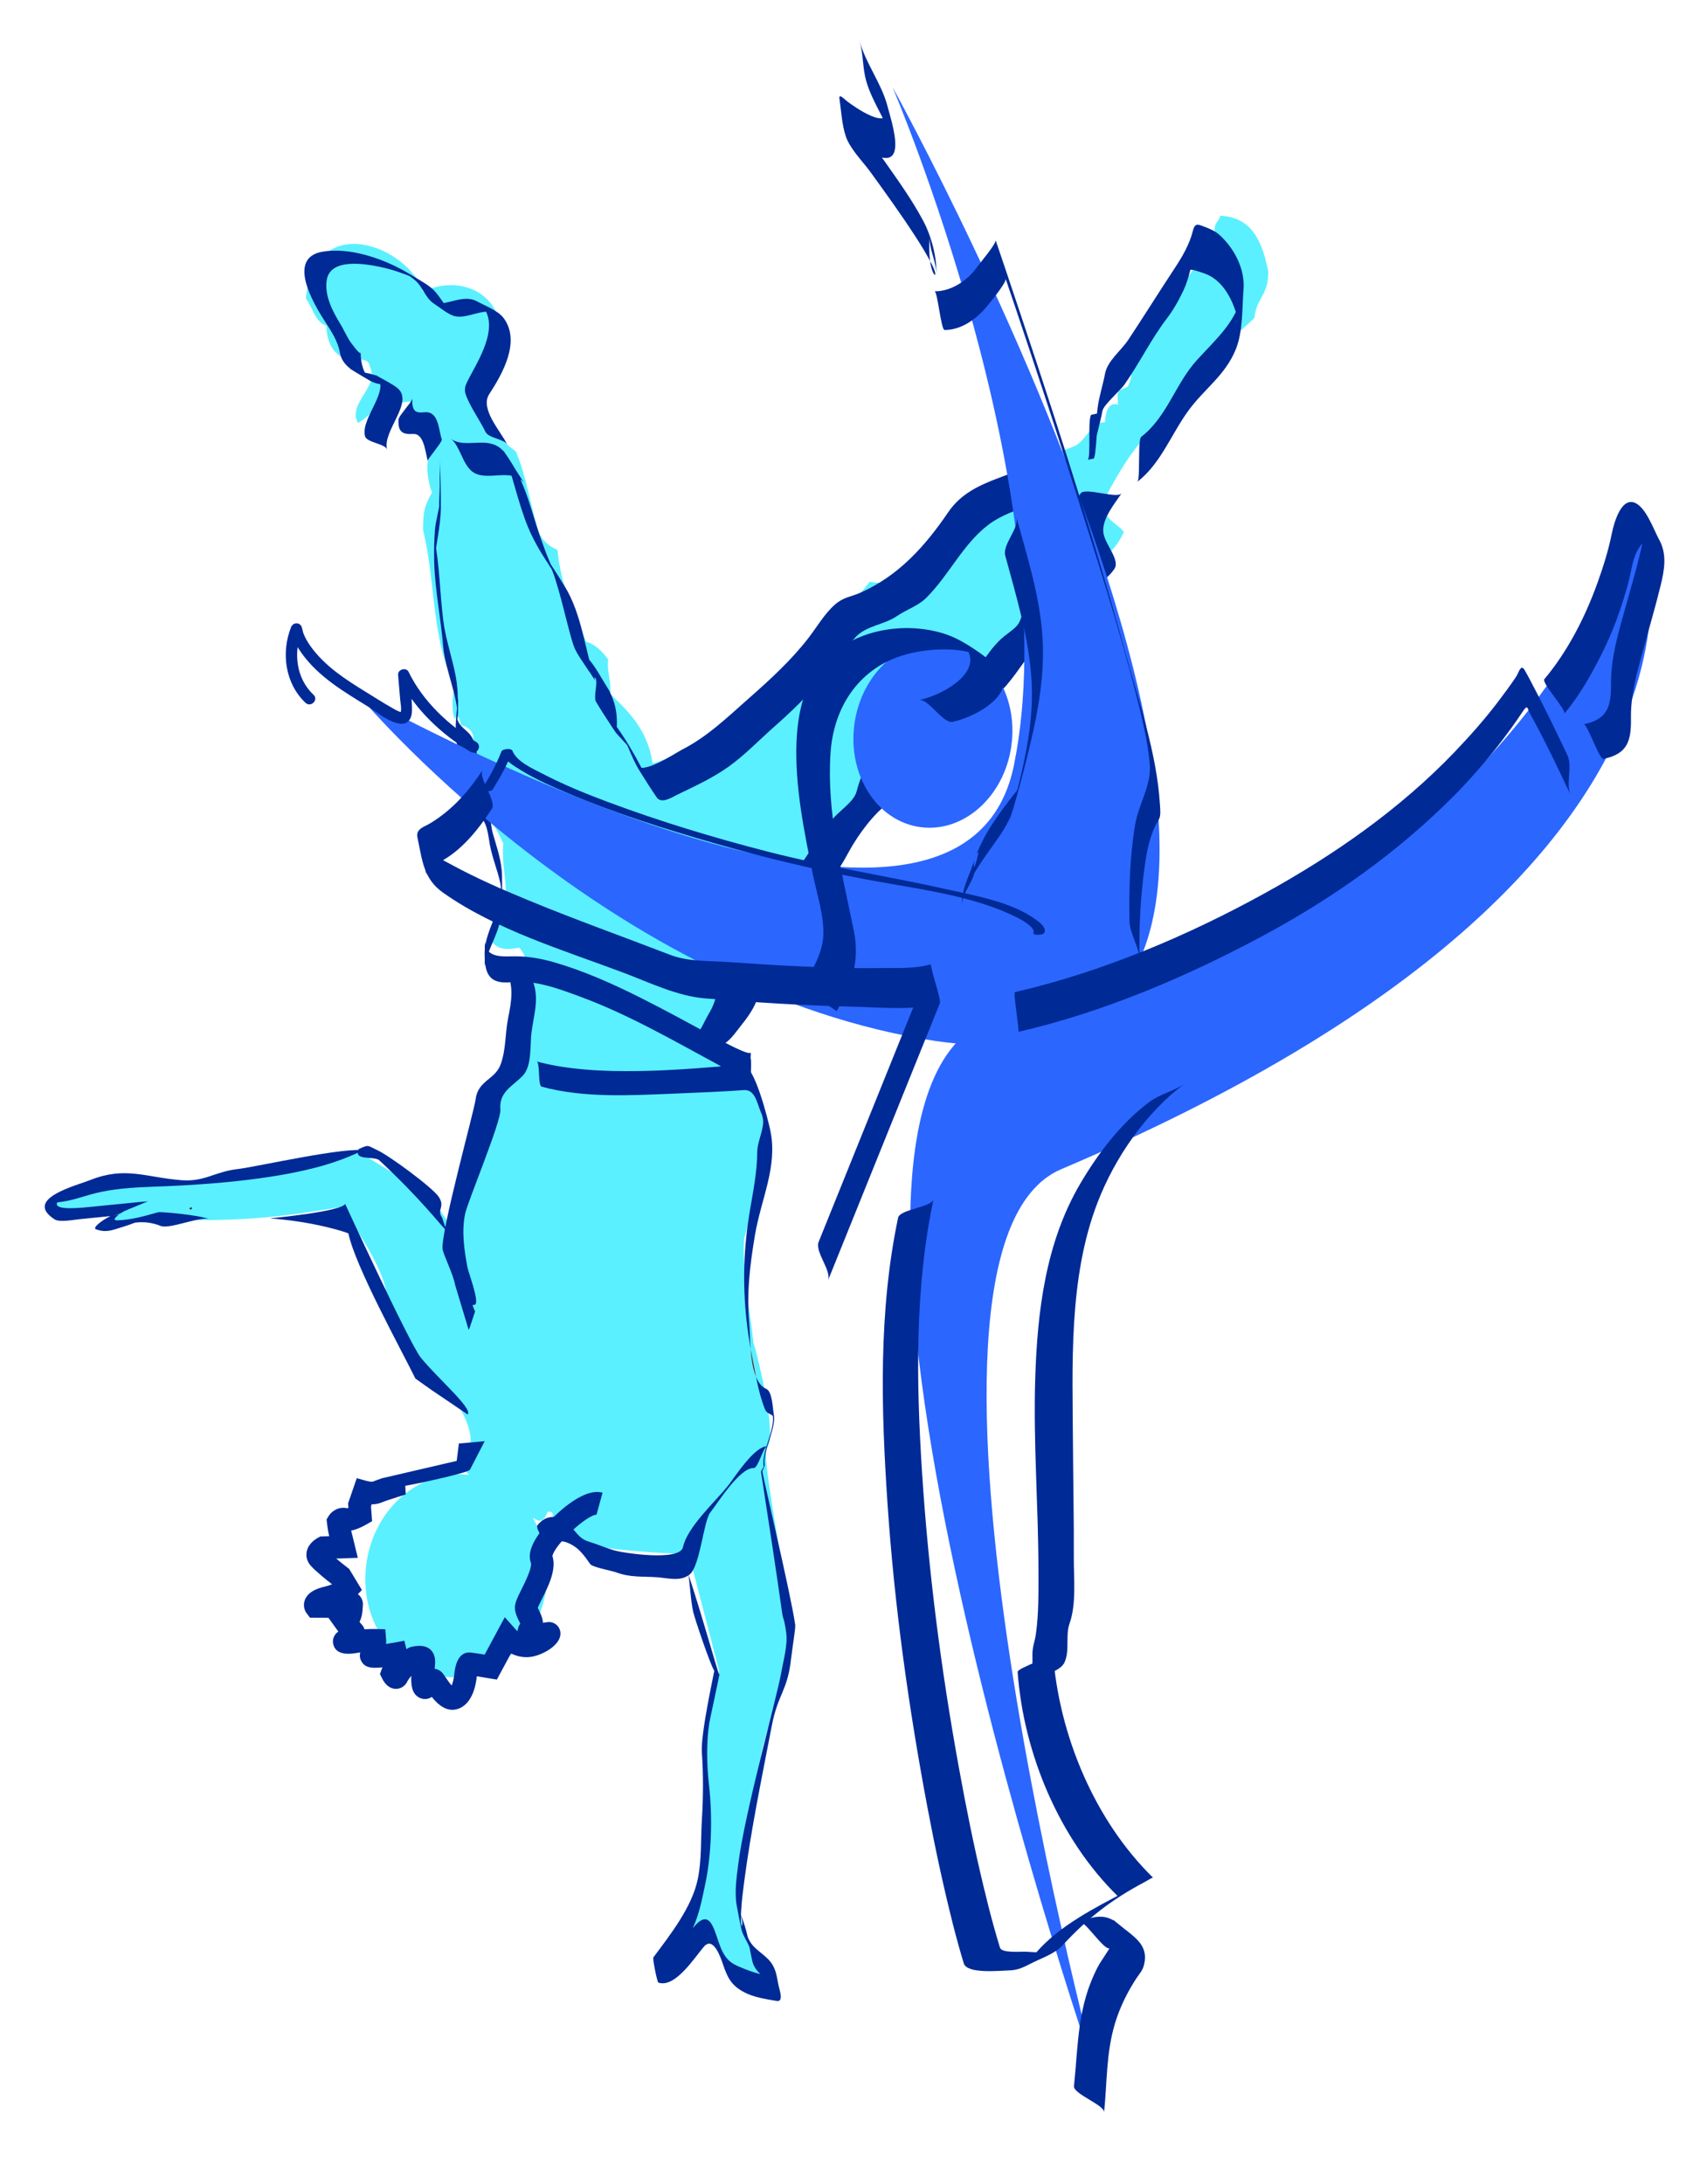 <?xml version="1.0" encoding="utf-8"?>
<!-- Generator: Adobe Illustrator 16.0.3, SVG Export Plug-In . SVG Version: 6.00 Build 0)  -->
<!DOCTYPE svg PUBLIC "-//W3C//DTD SVG 1.1//EN" "http://www.w3.org/Graphics/SVG/1.1/DTD/svg11.dtd">
<svg version="1.1" xmlns="http://www.w3.org/2000/svg" xmlns:xlink="http://www.w3.org/1999/xlink" x="0px" y="0px"
	 width="201.942px" height="258.252px" viewBox="0 0 201.942 258.252" enable-background="new 0 0 201.942 258.252"
	 xml:space="preserve">
<g id="Layer_1">
	<g>
		<g>
			<path fill-rule="evenodd" clip-rule="evenodd" fill="#5AF0FF" d="M55.322,167.248c0.634-1.664-1.842-4.007-1.22-5.697
				c-0.132-4.755-0.818-6.188-0.952-7.614c-0.659-1.821-0.225-4.023-1.12-6.49c1.366-2.957,2.329-2.316,1.478-5.007
				c1.467-3.203,2.859-9.554,5.106-11.257c-0.242-0.703-0.311-1.589,0.012-2.873c0.748-1.453,2.24-1.479,2.949-3.012
				c0.103-5.488,2.271-10.211-0.117-13.237c-1.673,0.27-2.645,0.306-3.586-1.109c0.16-2.583,1.321-3.245,1.976-4.88
				c0.063-2.291-0.511-3.932-0.302-6.367c-0.516-0.909-0.816-2.031-1.706-2.554c-0.251-1.811,0.319-4.461-1.372-4.802
				c0.52-2.44-0.734-3.066-0.47-5.245c-0.156-0.793-0.717-1.176-1.465-1.366c-0.049-0.666-0.504-1.532-0.729-0.684
				c-0.434-0.954-0.324-3.496,0.176-3.997c-2.913-4.499-2.421-12.477-3.935-18.406c0.03-2.187,0.131-2.747,1.077-4.437
				c-0.405-0.738-0.924-3.775-0.233-4.058c-0.177-0.613-0.848-0.72-0.564-1.808c-0.549-1.666-1.399-3.023-1.777-4.865
				c-1.485,0.034-2.767,0.847-2.689-1.548c-0.933,1.82-2.05,3.288-3.523,4.076c-1.239-2.445,2.618-4.215,1.412-6.689
				c-0.115-1.314-2.255-0.56-3.18-1.048c-1.255-0.628-1.903-1.873-1.944-3.738c-1.373-0.506-1.616-2.166-2.437-3.235
				c1.099-10.629,12.14-6.12,13.876-0.813c3.82-1.864,8.791-0.387,9.286,4.83c-0.842,2.479-1.83,4.679-3.043,6.446
				c0.508,3.615,2.316,5.904,4.709,7.597c1.243,2.865,1.745,6.487,2.737,9.604c0.44,0.983,1.195,1.647,2.197,2.052
				c0.407,4.355,2.005,7.494,3.389,10.85c1.186,0.381,1.938,1.203,2.605,2.111c-0.167,1.603,0.399,2.455,0.233,4.059
				c2.258,2.144,4.463,4.348,5.029,8.221c3.09-0.809,5.576-2.784,8.501-3.911c2.824-2.285,5.257-5.323,8.51-6.783
				c2.913-3.563,5.769-7.238,8.69-10.778c3.303,0.802,4.295-2.834,7.436-2.343c1.323-4.206,4.413-5.02,5.905-8.895
				c2.417-0.418,4.361-1.743,5.972-3.713c1.809,0.098,3.284-0.433,4.737-1.02c1.491-0.509,2.008-2.889,3.763-2.889
				c0.104-1.488,0.511-2.397,1.559-2.067c-0.188-1.83-0.026-1.625,1.15-2.128c0.721-1.705,0.228-1.269,0.5-3.375
				c3.504-3.155,5.528-9.143,8.939-12.468c-0.1-1.639,0.793-1.371,0.828-2.752c0.019-0.924,0.527-0.91,0.662-1.626
				c3.867,0.185,4.977,3.184,5.685,6.594c0.007,2.908-1.408,3.079-1.651,5.503c-2.582,2.504-5.538,4.297-6.806,9.336
				c-1.138-0.258-1.26,1.438-1.965,2.007c-4.086,1.307-6.593,5.648-9.014,10.157c-0.287,2.363,1.479,2.622,2.353,3.799
				c-1.229,2.697-3.215,3.943-5.97,3.71c0.229,1.507-1.637,2.498-0.502,3.375c-1.035,0.906-2.266,1.43-3.274,2.386
				c-0.806,1.825-2.147,2.62-2.791,4.76c-1.488,0.509-2.522,1.897-3.438,3.514c-1.542-0.553-1.694,1.565-2.783,1.886
				c-1.109,0.033-1.593,1.269-2.048,2.568c-0.741-0.356-0.844-1.364-1.872-1.428c-1.558,2.065-3.483,3.431-4.025,7.45
				c-1.91,0.667-2.75,3.397-4.748,3.891c-0.211,2.488-1.597,2.721-1.976,4.881c-0.99,0.506-1.634,1.681-2.781,1.887
				c-0.261,1.904-1.312,2.298-2.132,3.131c-1.105,0.284-1.105,2.694-2.458,2.508c0.394,2.045-1.143,3.187-1.976,4.881
				c-0.572,1.541,0.36,1.543-0.011,2.873c-0.536,2.341-2.251,2.422-3.438,3.512c-0.484,1.068-0.781,3.629-1.558,2.069
				c-0.139,0.936-0.278,1.874-0.419,2.811c-0.382,1.819,1.405,1.427,1.214,3.054c-1.025,0.186,0.707,0.67,0.867,1.209
				c0.484,2.211,2.401-0.458,2.964,1.412c1.317,4.379-0.485,12.98-1.779,17.229c-0.208,4.667,0.691,8.199,1.099,12.234
				c0.403,1.18,2.81,10.913,1.67,12.308c-0.675,0.826,0.728,7.547,2.814,21.167c0.32,2.101,0.182,2.875-0.368,5.122
				c-0.899,3.679-3.046,6.528-4.095,15.638c0.274-2.384-1.053,3.375-1.134,7.001c-0.188,2.356-0.732,6.214-0.156,7.834
				c0.509,1.425,1.673,3.319,2.856,4.091c0.67,0.438,1.169,2.563,0.811,4.36c-0.95-0.139-3.025-2.793-3.976-2.932
				c-1.091-1.749-1.118-0.465-3.55-4.632c-0.772-1.323-2.16,3.547-4.246,2.432c0.137-1.836,3.211-5.905,3.262-8.766
				c0.132-7.545,0.771-21.052,1.371-23.509c0,0,0.787-0.887,0.675-1.329c-0.126-0.499-3.571-13.749-3.571-13.749
				c-1.481,0.04-15.571-0.601-15.333-2.593c-1.997-0.708,0.199-2.533-1.363-2.402c-1.387,3.724-3.431-3.925-5.626,0.308"/>
			<path fill-rule="evenodd" clip-rule="evenodd" fill="#5AF0FF" d="M54.029,172.737c4.184-1.743-0.891-8.144-0.891-8.144
				c-1.099-2.24-6.026-4.241-7.456-11.92c-0.717-3.856-5.368-9.951-5.368-9.951c-4.434,0.722-11.63,2.053-22.035,1.349
				c-1.125-0.075-3.644,0.784-4.856,0.704c-0.727-0.047,0.968-1.602,0.207-1.648c-2.258-0.14-4.455,1.05-7.013,0.927
				c0,0-2.32-4.283,7.576-3.995c0.674,0.021,10.826,0.339,28.875-4.15c0.05,0.075-0.346,0.411-0.168,0.574l8.23,5.075
				c1.397,3.031,10.378,12.388,7.566,20.424l7.296,7.006l-3.618,13.245"/>
		</g>
		<path fill="#5AF0FF" d="M64.62,187.865c-0.949,6.571-6.476,11.211-12.346,10.364c-5.875-0.848-9.865-6.864-8.916-13.437
			c0.95-6.572,6.478-11.211,12.349-10.364C61.579,175.277,65.57,181.293,64.62,187.865"/>
	</g>
	<path fill-rule="evenodd" clip-rule="evenodd" fill="#231F20" d="M22.591,142.736c0.187,0.014-0.004,0.146,0.109,0.16
		c-0.003,0.16-0.32,0.148-0.27-0.051C22.522,142.848,22.568,142.805,22.591,142.736"/>
	<g>
		<g>
			<path fill="#002A96" d="M52.025,57.369c0.013,0.38-0.184,3.709,0.016,1.905c-0.131,1.174-0.507,2.305-0.594,3.488
				c-0.092,1.27-0.118,2.551-0.077,3.825c0.105,3.206,0.778,6.574,1.055,9.796c0.255,2.957,1.733,5.752,1.75,8.734
				c0.006-0.864,0.014-1.728,0.022-2.592c-0.176,1.647-0.415,3.457-0.204,5.115c0.159,1.264,0.872,1.772,1.771,2.583
				c0.686,0.616,0.823,2.65,0.744,3.121c-0.054,0.338-0.22,2.936-0.011,3.037c1.145,0.552,1.247,2.385,1.451,3.485
				c0.283,1.523,0.853,2.89,1.206,4.387c0.687,2.924-1.809,5.5-1.821,8.432c-0.009,2.372,0.447,3.759,3.251,3.446
				c2.691-0.299,5.639,0.823,8.107,1.738c5.659,2.095,10.93,5.144,16.223,8.002c0.991,0.537,2.572,1.75,3.766,1.72
				c0.222-0.005,0.223-2.941,0.056-3.324c0.367,0.842-0.383,2.179-0.01,3.037c0.03,0.054,0.05,0.111,0.055,0.173
				c0.006-1.012,0.009-2.025,0.014-3.037c-0.081,0.477-3.61-1.467-3.868-1.605c-3.016-1.62-6.008-3.28-9.068-4.816
				c-3.317-1.662-6.727-3.2-10.298-4.231c-1.488-0.429-3.022-0.708-4.572-0.71c-1.537-0.003-3.57,0.294-3.631-1.857
				c-0.004,0.994-0.012,1.988-0.015,2.983c0.399-2.192,1.795-3.931,1.966-6.249c0.103-1.434,0.102-2.878,0.084-4.315
				c-0.024-1.865-0.615-3.388-1.103-5.146c-0.401-1.432-0.227-4.399-1.782-5.15l-0.011,3.037c0.266-1.606,0.201-3.371,0.12-4.992
				c-0.067-1.334-0.144-2.716-0.667-3.961c-0.512-1.211-1.752-1.297-1.946-2.826c-0.001,0.944-0.003,1.886-0.003,2.83
				c0.07-2.568,0.392-4.983-0.103-7.545c-0.423-2.199-1.185-4.31-1.459-6.541c-0.402-3.253-0.437-6.511-1.052-9.743
				c-0.003,0.995-0.006,1.989-0.008,2.984c0.159-2.184,0.75-4.271,0.773-6.467c0.019-1.895-0.04-3.786-0.106-5.68
				C52.07,55.156,51.993,56.454,52.025,57.369"/>
			<path fill="#002A96" d="M60.043,52.627c-0.808-1.652-3.306-4.28-2.164-6.026c1.607-2.461,3.746-6.267,1.686-9.011
				c-0.648-0.865-2.214-1.449-3.144-1.959c-1.643-0.902-3.552,0.564-5.165,0.212c0.868,0.519,1.738,1.038,2.607,1.557
				c-1.059-0.772-1.649-2.22-2.615-3.152c-0.4-0.386-0.877-0.687-1.351-0.975c-1.021-0.625-2.043-1.27-3.125-1.792
				c-2.526-1.222-5.778-2.189-8.594-1.724c-4.385,0.725-0.973,6.336,0.286,8.285c0.735,1.136,1.507,2.299,1.748,3.659
				c0.188,1.07,0.914,1.738,1.778,2.26c0.593,0.358,1.186,0.716,1.787,1.061c1.013,0.581,2.134,0.412,3.2,0.833
				c-0.87-0.519-1.738-1.039-2.606-1.557c2.122,1.662-1.808,5.114-1.178,7.31c0.208,0.725,2.409,0.863,2.607,1.557
				c-0.628-2.196,3.301-5.649,1.177-7.31c-0.588-0.46-1.312-0.805-1.955-1.183c-1.18-0.694-2.468-0.545-3.672-1.108
				c0.87,0.52,1.739,1.039,2.609,1.558c-1.014-1.016-1.254-2.057-1.303-3.466c0.016,0.504-1.255-1.297-1.301-1.371
				c-0.388-0.621-0.704-1.338-1.093-1.976c-0.916-1.503-1.917-3.412-1.602-5.232c0.457-2.62,4.633-1.87,6.346-1.509
				c1.307,0.277,2.587,0.71,3.821,1.223c0.337,0.139,0.667,0.298,0.992,0.465c-3.726-1.907-1.576-0.949-0.556,0.034
				c0.783,0.756,1.117,1.989,2.037,2.585c0.717,0.464,1.729,1.343,2.563,1.525c1.514,0.331,3.52-1.158,5.04-0.275
				c-0.74-0.447-1.481-0.892-2.219-1.339c2.566,2.297,0.291,6.16-0.972,8.51c-0.844,1.575-0.978,1.753-0.176,3.367
				c0.582,1.165,1.328,2.238,1.901,3.407C57.813,51.843,59.676,51.877,60.043,52.627"/>
			<path fill="#002A96" d="M124.363,53.287c-3.542,3.375-9.188,2.886-12.18,7.271c-2.756,4.04-5.856,7.501-10.368,9.513
				c-1.162,0.518-2.003,0.51-3.034,1.411c-1.236,1.079-2.126,2.639-3.121,3.929c-2.062,2.672-4.577,4.969-7.102,7.191
				c-2.522,2.221-4.883,4.523-7.904,6.056c-0.708,0.36-4.61,2.981-5.359,1.856c0.758,1.193,1.517,2.388,2.277,3.582
				c-2.024-4.083-3.936-7.857-7.116-11.215c0.818,1.279,1.636,2.558,2.455,3.838c0.229-2.254-0.082-3.89-1.271-5.77
				c-1.011-1.604-1.86-3.466-3.666-4.271c0.819,1.28,1.638,2.558,2.455,3.838c-1.243-3.675-1.571-7.855-3.635-11.206
				c-0.816-1.325-1.651-2.64-2.535-3.92c-1.391-2.018,2.227,4.259,0.857,1.235c-0.422-0.931-0.765-1.899-1.107-2.861
				c-1.152-3.223-1.689-6.222-3.544-9.106c-0.795-1.235-1.218-2.035-2.772-2.274c-1.292-0.199-3.284,0.383-4.354-0.524
				c1.099,0.931,1.34,2.893,2.454,3.837c1.665,1.414,4.684-0.52,6.206,1.403l-2.453-3.839c1.1,2.946,1.705,6.063,2.892,9.003
				c0.904,2.235,2.316,4.284,3.683,6.256c1.063,1.534-1.811-3.463-0.857-1.217c0.356,0.838,0.599,1.727,0.853,2.599
				c0.594,2.054,1.031,4.149,1.661,6.194c0.341,1.104,1.112,2.061,1.731,3.024c0.81,1.258,1.83,1.645,2.723,2.789
				c-0.805-1.255-1.61-2.51-2.414-3.766c0.444,0.799,0.598,1.46,0.719,2.338c0.078,0.569-0.293,2.044-0.042,2.471
				c0.644,1.092,1.349,2.153,2.043,3.213c0.308,0.473,0.529,0.72,0.945,1.16c0.389,0.411,0.763,0.833,1.125,1.268
				c-0.629-1.049-0.716-1.1-0.263-0.154c0.42,0.982,0.794,1.878,1.365,2.78c0.647,1.027,1.288,2.064,1.98,3.063
				c0.564,0.812,1.775,0.006,2.395-0.295c2.089-1.013,4.215-1.98,6.111-3.334c1.94-1.387,3.688-3.22,5.479-4.797
				c1.822-1.603,3.552-3.289,5.174-5.094c1.56-1.739,2.781-3.746,4.385-5.442c1.293-1.365,3.344-1.422,4.881-2.475
				c1.108-0.759,2.498-1.201,3.459-2.15c2.686-2.656,4.365-6.42,7.421-8.693c3.01-2.236,7.108-2.291,9.822-4.877
				C127.052,56.901,124.179,53.462,124.363,53.287"/>
			<path fill="#002A96" d="M134.54,56.98c2.807-2.17,4.016-5.658,6.084-8.472c1.893-2.573,4.351-4.149,5.585-7.236
				c0.848-2.119,0.727-4.834,0.905-7.064c0.193-2.417-1.143-4.942-2.93-6.499c-0.479-0.416-1.068-0.654-1.646-0.88
				c-0.924-0.36-1.187-0.458-1.436,0.532c-0.396,1.573-1.273,3.053-2.157,4.392c-1.837,2.784-3.606,5.619-5.449,8.403
				c-0.898,1.356-2.482,2.486-2.775,4.062c-0.253,1.361-0.702,2.658-0.873,4.037c-0.244,1.972-0.461,3.982-0.469,5.971
				c0.16-1.778,0.32-3.557,0.481-5.335c-0.238,0.047-0.477,0.094-0.716,0.141c-0.53,0.105-0.027,5.246-0.481,5.335
				c0.239-0.047,0.478-0.093,0.716-0.141c0.286-0.056,0.479-4.772,0.481-5.335c0-0.244,0-0.487,0.002-0.731
				c-0.155,1.747-0.311,3.494-0.466,5.241c0.202-1.629,0.72-3.198,1.023-4.809c0.133-0.718,2.105-2.406,2.594-3.101
				c1.798-2.557,3.156-5.381,5.057-7.872c0.795-1.041,1.41-2.163,1.965-3.346c0.354-0.752,0.576-1.542,0.778-2.344
				c0.048-0.19,1.698,0.413,1.823,0.462c2.5,0.976,3.575,3.983,4.047,6.37c0.033-0.442,0.063-0.884,0.097-1.324
				c-0.024,0.29-0.05,0.581-0.075,0.872c0.13-1.338,0.258-2.676,0.388-4.013c-0.705,3.648-3.103,5.663-5.482,8.266
				c-2.567,2.81-3.528,6.717-6.59,9.083c-0.313,0.243-0.233,2.3-0.265,2.666C134.725,54.64,134.806,56.776,134.54,56.98"/>
			<path fill="#002A96" d="M81.48,123.49c1.213,0.458,2.124,0.209,3.417,0.179c1.148-0.026,2.2-1.712,2.843-2.5
				c1.228-1.504,2.184-3.118,2.244-5.082c0.051-1.744,1.606-3.83,2.499-5.251c1.032-1.643,2.642-2.883,3.73-4.513
				c0.676-1.011,1.499-1.854,2.326-2.739c1.048-1.123,1.65-2.55,2.45-3.844c1.161-1.884,3.091-4.384,5.064-5.382
				c0.114-0.058,0.521-2.093,0.6-2.328c0.26-0.775,0.698-1.483,1.106-2.184c0.49-0.837,1.05-1.822,2.036-2.099
				c-0.809,0.012-1.619,0.026-2.428,0.038c0.11-0.001,0.22-0.001,0.329-0.002c-0.811-0.002-1.618-0.006-2.429-0.01
				c0.615,0.131,1.14,0.4,1.694,0.689c0.387,0.2,4.767,0.18,4.859-0.029c1.512-3.427,4.989-4.727,7.304-7.467
				c1.436-1.701,2.565-3.635,4.049-5.296c0.759-0.849,2.667-1.414,2.578-2.707c-0.098-1.453,1.102-2.494,2.279-3.045
				c1.55-0.723,2.742-1.16,3.783-2.612c0.781-1.086-1.141-2.953-1.287-4.359c-0.167-1.614,1.349-3.399,2.168-4.626
				c-0.486,0.729-4.342-0.75-4.86,0.029c-0.87,1.305-1.837,2.616-2.146,4.182c-0.284,1.445,0.935,2.965,1.661,4.074
				c0.677,1.032-3.1,2.911-3.709,3.15c-1.437,0.568-2.379,1.331-2.736,2.899c-0.326,1.425-0.874,1.59-2.127,2.603
				c-1.624,1.313-2.735,3.416-3.981,5.065c-2.335,3.09-6.228,4.491-7.835,8.139c1.621-0.01,3.241-0.019,4.859-0.029
				c-1.536-0.798-2.738-0.708-4.454-0.696c-2.372,0.017-3.122-0.003-4.465,2.138c-0.733,1.168-1.219,2.377-1.561,3.707
				c-0.306,1.193-1.944,2.22-2.842,3.261c-1.839,2.132-3.023,4.651-4.821,6.772c-2.876,3.391-6.024,6.626-7.941,10.688
				c-0.862,1.827-0.725,3.649-1.815,5.442c-0.763,1.257-1.327,3.1-2.755,3.698c1.62-0.01,2.441,0.222,4.062,0.213
				c-0.021-0.008-0.042-0.016-0.062-0.024c-1.426-0.538-1.694,0.464-3.094-0.064"/>
			<path fill="#002A96" d="M89.311,146.055c0.739-4.373,2.73-8.134,1.81-12.429c-0.258-1.196-1.887-7.859-3.315-7.74
				c-7.227,0.599-17.244,1.554-24.317-0.375c0.413,0.112,0.132,2.856,0.586,2.98c5.082,1.386,10.744,1.017,15.953,0.81
				c2.061-0.082,5.895-0.244,7.952-0.403c1.378-0.107,1.572,1.583,2.089,2.751c0.659,1.483-0.487,3.013-0.492,4.652
				c-0.008,2.261-0.476,4.554-0.851,6.773c-0.758,4.49-0.894,8.64-0.398,13.167c0.121,1.097,0.288,2.188,0.477,3.275
				c-0.093-1.198-0.1-2.333-0.165-3.015C88.307,152.953,88.722,149.553,89.311,146.055"/>
			<path fill="#002A96" d="M94.076,192.137c-0.444-3.269-3.763-17.263-3.883-18.125c-0.018-0.136,0.289-0.629,0.27-0.765
				c-0.234-1.757,1.41-4.329,1.071-6.07c-0.124-0.64-0.159-2.654-0.897-2.959c-0.547-0.226-0.929-0.754-1.203-1.437
				c0.031,0.146,0.06,0.295,0.09,0.443c0.242,1.163,0.535,2.319,0.979,3.424c0.205,0.507,0.633,0.486,0.926,0.783
				c0.231,1.718-1.363,4.246-1.095,5.96c0.017,0.119-0.326,0.523-0.307,0.644c0.572,3.656,1.991,12.945,2.491,16.613
				c0.13,0.961,0.218,0.468,0.487,2.38c0.209,1.494-0.329,3.274-0.579,4.733c-0.498,2.886-4.314,16.484-5.081,22.604
				c-0.202,1.612-0.475,3.36-0.186,4.977c0.164,0.913,0.344,1.824,0.539,2.731c0.172,0.798,0.698,1.444,0.976,2.213
				c0.014,0.075,0.024,0.134,0.031,0.162c0.094,0.477,0.182,0.958,0.292,1.434c0.15,0.638,0.514,1.116,0.948,1.543
				c-1.185-0.296-2.586-0.885-3.037-1.126c-1.734-0.929-1.816-2.966-2.601-4.562c-0.713-1.453-1.615-0.636-2.355,0.268
				c0.773-1.66,1.107-3.443,1.498-5.309c0.715-3.415,0.861-7.8,0.429-11.609c-0.489-4.31-0.002-7.048-0.004-7.053
				c-0.037-0.23,1.275-5.912,1.23-6.14c0.37,1.915-2.289-7.808-3.709-11.827c0.187,0.528,0.288,3.159,0.619,4.565
				c0.187,0.791,2.035,6.288,2.488,6.926c0.009,0.113-1.627,7.412-1.472,9.65c0.186,2.656,0.168,5.361,0,8.027
				c-0.144,2.332-0.007,4.673-0.484,6.966c-0.69,3.33-3.266,6.579-5.25,9.247c-0.119,0.158,0.455,2.935,0.586,2.98
				c1.999,0.688,4.306-3.001,5.4-4.256c1.125-1.29,2.003,1.384,2.244,2.088c0.528,1.554,0.959,2.479,2.484,3.295
				c1.167,0.623,2.583,0.821,3.87,1.043c0.881,0.149,0.323-1.311,0.204-1.918c-0.091-0.46-0.163-0.918-0.283-1.358
				c-0.009-0.043-0.018-0.085-0.027-0.128c0,0.005-0.004,0.01-0.005,0.017c-0.093-0.313-0.214-0.618-0.389-0.904
				c-0.803-1.315-2.379-1.744-2.923-3.281c-0.201-0.872-0.452-1.724-0.804-2.57c0.008-0.183,0.019-0.367,0.027-0.55
				c0.065-1.138,0.21-2.273,0.359-3.402c0.809-6.193,2.092-12.332,3.269-18.463c0.738-3.821,1.873-4.077,2.288-7.996
				C93.709,194.989,94.131,192.551,94.076,192.137 M87.644,227.055c-0.003-0.167,0.002-0.334,0.008-0.501
				C88.025,227.779,87.658,228.21,87.644,227.055 M87.241,225.552c0.069,0.136,0.128,0.264,0.183,0.389
				C87.363,225.812,87.308,225.682,87.241,225.552"/>
			<path fill="#002A96" d="M64.596,183.205c0.999-1.25,2.08-1.194,3.36-0.352c0.781,0.515,1.349,1.36,1.88,2.104
				c0.253,0.352,2.557,0.776,3.059,0.964c1.725,0.639,3.131,0.449,4.887,0.583c1.256,0.095,2.741,0.536,3.808-0.337
				c1.248-1.023,1.631-6.311,2.448-7.34c0.882-1.108,3.468-5.304,5.134-5.243c0.528,0.02,1.134-2.586,1.621-2.568
				c-1.564-0.057-3.911,3.735-4.749,4.764c-1.485,1.831-4.752,4.816-5.246,7.162c-0.361,1.71-7.062,0.7-8.179,0.369
				c-1.014-0.299-1.99-0.726-3.004-1.039c-1.084-0.335-1.396-1.067-2.19-1.883c-1.21-1.244-2.725-1.438-3.836-0.049
				C63.242,180.774,64.917,182.803,64.596,183.205"/>
			<path fill="#002A96" d="M54.284,170.687l-0.255,2.052l-8.81,2.049c-0.41,0.137-0.854,0.293-1.138,0.411
				c-0.129,0.017-0.447-0.021-0.664-0.078l-1.212-0.334l-1.028,2.984l0.041,0.529c-0.053,0.02-0.097,0.031-0.137,0.04
				c-0.988-0.228-1.829,0.307-2.208,0.931l-0.239,0.395l0.053,0.457c0.017,0.143,0.107,0.885,0.214,1.319l0.05,0.201l-1.052,0.035
				l-0.269,0.144c-0.27,0.142-1.158,0.679-1.348,1.657c-0.11,0.571,0.048,1.146,0.447,1.618c0.544,0.642,1.958,1.769,2.547,2.227
				l0.007,0.014c-0.245,0.094-0.545,0.191-0.906,0.28c-0.825,0.201-1.963,0.586-2.321,1.594c-0.224,0.626-0.035,1.207,0.217,1.542
				l0.4,0.531l2.184,0.009l0.674,0.942c0.154,0.217,0.328,0.456,0.5,0.685c-0.48,0.314-0.735,0.867-0.618,1.445
				c0.302,1.494,2.167,1.188,2.781,1.087c0.142-0.023,0.283-0.043,0.42-0.061c-0.087,0.342-0.048,0.705,0.13,1.028
				c0.377,0.677,0.974,0.897,2.498,0.733c-0.048,0.122-0.083,0.216-0.098,0.257l-0.193,0.535l0.25,0.513
				c0.404,0.817,0.999,1.258,1.681,1.239c0.583-0.017,1.095-0.378,1.325-0.917c0.068-0.135,0.247-0.376,0.452-0.63
				c-0.025,0.485-0.011,0.989,0.1,1.445c0.233,0.956,0.912,1.203,1.192,1.266c0.455,0.1,0.831-0.015,1.137-0.206
				c0.723,0.914,1.834,1.908,3.206,1.365c0.022-0.008,0.044-0.018,0.065-0.025c1.688-0.726,1.992-3.153,2.045-3.787
				c0.432,0.07,0.949,0.155,1.431,0.236l0.946,0.155l1.666-3.09c0.755,0.369,1.7,0.585,2.719,0.336
				c1.516-0.372,3.439-1.623,3.101-3.003c-0.184-0.747-0.92-1.187-1.656-1.007c-0.086,0.018-0.217,0.036-0.37,0.052
				c-0.049-0.603-0.307-1.128-0.471-1.459c-0.046-0.095-0.109-0.224-0.15-0.318c0.095-0.236,0.306-0.659,0.469-0.986
				c0.789-1.577,1.766-3.531,1.267-5.135c0.235-1.324,4.088-4.922,5.283-4.9c0,0-0.021,0-0.062-0.01l0.707-2.581
				c-2.41-0.659-5.778,2.838-6.43,3.546c-1.797,1.956-2.488,3.548-2.053,4.735c0.198,0.545-0.746,2.436-1.104,3.149
				c-0.468,0.936-0.777,1.554-0.78,2.143c-0.002,0.614,0.251,1.131,0.455,1.543c0.054,0.109,0.129,0.26,0.172,0.366
				c-0.205,0.303-0.294,0.605-0.307,0.888c-0.155-0.119-0.248-0.217-0.248-0.217l-1.27-1.428l-2.385,4.425
				c-0.694-0.111-1.458-0.232-1.68-0.252c-1.573-0.121-1.824,1.844-1.907,2.486l-0.005,0.074c-0.037,0.472-0.174,1.023-0.303,1.341
				c-0.188-0.201-0.434-0.531-0.737-0.981c-0.187-0.283-0.312-0.471-0.481-0.626c-0.223-0.206-0.504-0.333-0.802-0.368
				c0.059-0.547,0.098-0.988,0-1.384c-0.159-0.657-0.73-1.693-2.778-1.202c-0.182,0.046-0.369,0.137-0.561,0.262l-0.242-0.992
				l-1.241,0.23c-0.301,0.056-0.615,0.106-0.912,0.149c0.008-0.229-0.002-0.418-0.009-0.53l-0.092-1.204l-1.207-0.032
				c-0.034-0.001-0.541-0.014-1.259,0.037c-0.071-0.249-0.209-0.473-0.4-0.649c-0.038-0.039-0.106-0.121-0.191-0.229
				c0.316-0.575,0.36-1.285,0.387-1.719l0.016-0.238c0.041-0.5-0.166-0.987-0.559-1.297c-0.009-0.01-0.021-0.019-0.032-0.026
				l0.476-0.489l-1.509-2.498l-0.199-0.152c-0.384-0.297-0.884-0.694-1.328-1.067l2.552-0.09l-0.788-3.226
				c0.62-0.112,1.25-0.405,1.741-0.688l0.736-0.419l-0.133-1.75l0.085-0.244c0.371,0.001,0.771-0.05,1.129-0.204
				c0.35-0.154,1.356-0.479,1.906-0.651L48,176.709l-0.055-1.026c0.005-0.002,0.009-0.002,0.014-0.003
				c0.892-0.125,7.478-1.522,7.643-1.902l1.737-3.366"/>
			<path fill="#002A96" d="M55.322,167.248c0.668-0.672-3.655-4.368-5.547-6.727c-1.341-1.669-8.94-18.161-8.94-18.161
				c-0.507,0.917-8.91,1.704-8.91,1.704c5.418,0.405,9.079,1.663,9.293,1.779c0.804,3.884,6.153,13.564,7.925,17.161l1.924,1.366"/>
			<path fill="#002A96" d="M28.15,138.229c-2.759,0.31-3.919,1.54-6.702,1.32c-4.23-0.334-6.605-1.663-10.75-0.024
				c-1.72,0.681-7.996,2.245-4.222,4.667c0.574,0.368,2.339,0.026,2.995-0.038c1.198-0.119,2.396-0.238,3.596-0.358
				c-1.071,0.515-2.156,1.4-1.723,1.555c1.283,0.461,1.945,0.081,3.19-0.282c0.479-0.141,0.953-0.313,1.422-0.494
				c1.056-0.142,2.062-0.012,3.066,0.388c1.03,0.413,4.755-1.197,5.743-0.804c-1.288-0.514-5.844-0.901-6.044-0.82
				c-0.065,0.013-0.163,0.038-0.312,0.082c-1.442,0.421-2.995,0.826-4.501,0.873c-0.429,0.014-0.431-0.163-0.154-0.413
				c0.102-0.091,0.205-0.175,0.305-0.253c-0.217,0.047-0.453,0.095-0.715,0.142c0.323-0.059,0.64-0.177,0.953-0.316
				c0.134-0.092,0.264-0.171,0.389-0.239l0.446-0.186c0.049-0.027,0.099-0.054,0.148-0.081c0.062-0.022,0.121-0.039,0.177-0.055
				l2.095-0.867c-0.275,0.049-0.547,0.123-0.821,0.209c0.271-0.102,0.545-0.183,0.821-0.209c-2.065,0.205-4.131,0.41-6.195,0.615
				c-1.485,0.147-5.105,0.601-4.587-0.463c3.45-0.39,3.785-1.603,11.016-1.842c21.622-0.713,24.406-4.584,25.54-4.271
				C41.225,135.482,30.272,137.991,28.15,138.229"/>
			<path fill="#002A96" d="M52.294,143.959c-0.661-0.961,0.389-1.186-0.362-2.4c-0.659-1.068-5.874-4.904-7.254-5.54
				c-1.238-0.573-0.994-0.715-2.221-0.16c-0.097,0.044-0.16,0.682-0.086,0.645c0.258,0.577,2.034,0.267,2.497,0.694
				c4.911,4.554,7.228,7.657,7.958,8.334"/>
			<path fill="#002A96" d="M55.442,157.24c0.074,0.022,0.75-2.203,0.767-2.164c-0.024-0.063-0.22-0.455-0.308-0.759
				c0.166-0.011,0.285-0.034,0.328-0.075c0.463-0.46-0.816-3.758-0.946-4.468c-0.379-2.055-0.685-4.225-0.256-6.257
				c0.315-1.488,4.283-10.923,4.166-12.307c-0.178-2.116,1.41-2.724,2.65-4.014c1.122-1.17,0.837-3.688,1.04-5.167
				c0.324-2.354,1-4.168-0.018-6.456c-0.268-0.6-2.678-0.226-2.933-0.795c0.864,1.935,0.592,3.566,0.184,5.584
				c-0.371,1.832-0.241,3.753-0.896,5.518c-0.669,1.802-2.681,1.873-2.954,4.111c-0.167,1.36-4.122,15.603-3.907,17.705
				c0.065,0.619,1.254,2.938,1.492,4.274"/>
		</g>
		<path fill="#002A96" d="M47.139,49.648c-0.051,1.391,0.434,1.747,1.733,1.665c1.35-0.086,1.449,2.34,1.749,3.204
			c-0.053-0.151,0.747-1.133,0.834-1.269c0.097-0.152,0.872-1.101,0.809-1.286c-0.332-0.953-0.342-2.884-1.532-3.187
			c-0.476-0.121-0.944,0.108-1.427-0.079c-0.584-0.227-0.541-1.112-0.524-1.603c-0.01,0.314-0.668,1.012-0.834,1.271
			C47.769,48.639,47.149,49.304,47.139,49.648"/>
	</g>
	<path fill="#6D0212" d="M89.434,162.78c-0.224-1.086-0.437-2.172-0.629-3.264C88.895,160.664,89.066,161.862,89.434,162.78"/>
	<g>
		<path fill="#2B66FF" d="M42.192,81.939c0,0,71.312,40.094,77.755,8.561c6.445-31.532-14.36-80.196-14.36-80.196
			s68.636,123.854,3.576,112.543C70.618,116.146,42.192,81.939,42.192,81.939"/>
		<path fill="#2B66FF" d="M101.081,85.611c-0.827,6.027,2.658,11.483,7.786,12.188c5.129,0.704,9.957-3.61,10.784-9.638
			c0.828-6.027-2.658-11.484-7.785-12.188C106.736,75.27,101.908,79.584,101.081,85.611"/>
		<path fill="#2B66FF" d="M130.181,246.944c0,0-39.747-114.146-13.601-126.201c26.15-12.054,54.872-11.24,77.601-58.81
			c0,0,15.651,40.562-68.632,76.314C103.258,147.703,130.181,246.944,130.181,246.944"/>
	</g>
	<g>
		<path fill="#002A96" d="M131.263,230.369c0.892-0.382,2.872-1.203,3.752-0.472c-1.103-0.966-2.203-1.929-3.307-2.896
			c1.107,1.873-1.052,4.07-1.841,5.584c-2.42,4.632-2.296,9.094-2.811,14.091c-0.095,0.93,3.648,2.226,3.56,3.099
			c0.372-3.627,0.229-7.056,1.315-10.606c0.561-1.828,1.463-3.668,2.521-5.267c0.335-0.507,0.696-0.869,0.86-1.468
			c0.7-2.562-1.307-3.482-3.073-4.991c-1.412-1.205-2.887-0.878-4.535-0.172C128.304,227.015,130.605,230.649,131.263,230.369"/>
		<path fill="#002A96" d="M102.477,9.586c0.773,2.681,2.584,4.947,3.289,7.641c-0.254-1.524-0.507-3.048-0.759-4.572
			c0.427,3.1-4.008-0.071-4.84-0.715c-0.326-0.251-0.962-0.975-0.849-0.204c0.21,1.43,0.283,3.063,0.759,4.431
			c0.512,1.471,2.004,2.943,2.9,4.176c1.789,2.467,3.571,4.939,5.235,7.492c0.726,1.109,1.421,2.241,2.028,3.42
			c1.177,2.289-0.642,1.545-0.26-3.343c-0.118,1.53,0.886,3.142,0.767,4.655c0.155-1.998-0.557-4.63-1.522-6.442
			c-1.345-2.525-3.044-4.878-4.687-7.212c-1.232-1.747-2.507-3.463-3.754-5.198c-0.5-0.696-1.22-1.473-1.508-2.298
			c0.256,1.551,0.512,3.103,0.766,4.655c0.005-0.051,1.931,1.305,2.135,1.451c0.818,0.577,3.105,2.047,3.626,0.414
			c0.424-1.324-0.465-4.067-0.806-5.366c-0.703-2.693-2.514-4.959-3.289-7.641C102.141,6.425,102.041,8.082,102.477,9.586"/>
		<path fill="#002A96" d="M111.746,39.019c1.826-0.004,3.409-1.063,4.616-2.341c0.27-0.284,2.765-3.256,2.606-3.721
			c0.417,1.221,0.829,2.444,1.241,3.668c2.308,6.858,4.561,13.736,6.759,20.632c2.613,8.209,5.385,16.786,7.455,24.928
			c0.681,2.675,1.348,5.416,1.597,8.172c0.222,2.467-1.32,4.707-1.731,7.152c-0.624,3.723-0.74,7.593-0.673,11.364
			c0.028,1.537,1.158,3.047,1.187,4.567c-0.067-3.593,0.104-7.215,0.585-10.776c0.261-1.942,0.629-4.032,1.681-5.719
			c0.298-0.479,0.186-1.289,0.154-1.815c-0.37-6.087-2.538-12.322-4.138-18.156c-4.185-15.245-9.137-30.288-14.179-45.267
			c-0.372-1.105-0.746-2.212-1.126-3.317c0.134,0.385-1.911,2.786-2.102,3.067c-1.128,1.647-3.058,2.991-5.118,2.995
			C110.918,34.451,111.319,39.019,111.746,39.019"/>
		<path fill="#002A96" d="M120.463,122.013c10.08-2.323,19.948-6.527,29.022-11.405c8.199-4.408,15.875-9.845,22.455-16.447
			c1.684-1.69,3.262-3.485,4.766-5.336c0.763-0.936,1.479-1.903,2.187-2.879c0.426-0.589,0.833-1.192,1.239-1.796
			c0.635-0.942,0.517-0.414,0.926,0.33c1.719,3.103,3.246,6.325,4.758,9.533c-0.623-1.319,0.249-3.36-0.384-4.703
			c-1.432-3.032-2.902-6.05-4.475-9.012c-0.182-0.339-0.366-0.675-0.555-1.011c-0.492-0.891-0.706,0.237-1.063,0.764
			c-0.674,1.004-1.394,1.974-2.126,2.936c-1.591,2.095-3.343,4.065-5.16,5.963c-6.466,6.74-14.24,12.155-22.395,16.65
			c-9.185,5.066-19.318,9.346-29.581,11.71C119.824,117.368,120.65,121.97,120.463,122.013"/>
		<path fill="#002A96" d="M136.029,130.262c-3.386,2.5-6.099,6.081-8.215,9.668c-4.112,6.978-5.092,15.098-5.343,23.006
			c-0.246,7.693,0.379,15.179,0.381,22.873c0.002,2.472,0.039,4.989-0.308,7.442c-0.118,0.824-0.387,1.407-0.406,2.261
			c-0.017,0.838,0.156,3.071-0.688,3.658c1.396-0.729,2.79-1.453,4.187-2.181c-0.576,0.082-0.919-1.061-1.064-1.479
			c0.104,0.3-4.22,1.726-4.186,2.18c0.701,9.641,4.915,19.726,11.822,26.494c0.343-0.186,0.685-0.372,1.027-0.557
			c-3.765,1.996-7.881,4.034-10.713,7.312c-1.919,2.221-2.043,1.44,2.36-0.332c-1.039,0.419-2.432,0.211-3.51,0.171
			c-0.713-0.025-2.863,0.183-3.071-0.474c-0.224-0.716-0.431-1.437-0.636-2.157c-0.499-1.764-0.942-3.543-1.368-5.324
			c-1.106-4.609-2.034-9.261-2.881-13.924c-2.09-11.497-3.585-23.122-4.336-34.785c-0.689-10.702-0.874-21.76,1.352-32.308
			c-0.201,0.951-3.973,1.177-4.185,2.181c-2.331,11.044-2.01,22.607-1.254,33.806c0.812,12.028,2.481,24.012,4.713,35.856
			c0.867,4.602,1.843,9.187,2.987,13.727c0.403,1.6,0.843,3.193,1.319,4.772c0.383,1.266,4.063,0.881,5.424,0.837
			c0.999-0.031,1.71-0.395,2.584-0.845c1.18-0.605,2.77-1.116,3.689-2.122c2.888-3.154,5.781-5.401,9.657-7.456
			c0.022-0.013,1.005-0.578,1.024-0.557c-6.907-6.771-11.12-16.855-11.821-26.495c-1.396,0.727-2.791,1.453-4.186,2.18
			c0.613,1.764,1.058,1.503,2.612,0.699c0.829-0.428,2.517-0.892,2.937-1.822c0.648-1.427,0.088-3.165,0.596-4.595
			c0.826-2.323,0.494-5.361,0.506-7.772c0.021-4.442-0.074-8.888-0.101-13.33c-0.052-9.443-0.546-19.729,2.908-28.68
			c2.045-5.302,5.746-10.691,10.37-14.108C138.97,129,137.285,129.335,136.029,130.262"/>
		<path fill="#002A96" d="M57.095,91.05c-1.657,2.526-3.589,4.716-6.19,6.295c-0.726,0.443-1.736,0.647-1.517,1.689
			c0.573,2.717,0.707,4.879,3.028,6.519c6.218,4.393,14.251,6.799,21.311,9.452c3.165,1.19,6.364,2.779,9.738,3.053
			c5.854,0.473,11.722,0.849,17.598,0.978c3.153,0.07,7.03,0.496,10.13-0.417c-0.365-1.53-0.73-3.06-1.096-4.59
			c-4.413,10.934-8.826,21.867-13.242,32.801c-0.488,1.208,1.566,3.421,1.094,4.59c4.415-10.934,8.829-21.867,13.243-32.801
			c0.181-0.45-1.265-4.54-1.096-4.59c-1.863,0.55-4.087,0.411-5.998,0.438c-3.477,0.053-6.956-0.081-10.429-0.249
			c-2.473-0.12-4.945-0.282-7.418-0.456c-2.286-0.161-4.815-0.027-6.964-0.855c-5.652-2.176-11.355-4.207-16.953-6.523
			c-2.968-1.228-5.922-2.521-8.75-4.05c-1.366-0.739-3.644-1.787-4.211-3.383c0.36,1.501,0.721,3.003,1.08,4.507
			c-0.182-0.865,0.987-1.235,1.545-1.522c2.628-1.353,4.604-3.878,6.188-6.297C58.794,94.716,56.516,91.931,57.095,91.05"/>
		<path fill="#002A96" d="M123.552,110.273c0.284-0.602-0.647-1.275-1.021-1.544c-2.875-2.077-7.022-2.787-10.383-3.543
			c-7.082-1.592-14.24-2.667-21.282-4.475c-6.437-1.654-12.821-3.586-19.049-5.918c-2.589-0.97-5.165-2.023-7.62-3.3
			c-1.113-0.578-3.078-1.425-3.568-2.707c-0.135-0.353-1.184-0.253-1.311,0.078c-0.606,1.57-1.437,3.059-2.327,4.482
			c-0.178,0.289,1.085,0.338,1.299-0.004c0.886-1.424,1.718-2.914,2.325-4.483c-0.439,0.026-0.876,0.053-1.313,0.079
			c0.37,0.973,1.477,1.609,2.312,2.129c1.758,1.092,3.682,1.932,5.584,2.736c5.648,2.386,11.526,4.25,17.415,5.937
			c6.755,1.934,13.602,3.528,20.525,4.728c5.027,0.872,10.564,1.712,15.189,4.019c0.468,0.235,2.206,1.201,1.928,1.792
			C122.094,110.62,123.386,110.629,123.552,110.273"/>
		<path fill="#002A96" d="M115.251,102.501c-0.022-0.062-0.024-0.129-0.029-0.193c-0.088-1.228,1.696-3.838-0.921,2.881
			c0.645-1.658,1.715-3.167,2.728-4.612c1.305-1.86,2.267-3.01,2.898-5.159c0.742-2.534,1.397-5.093,2.008-7.663
			c0.957-4.044,1.647-8.146,1.4-12.313c-0.283-4.845-1.818-9.617-3.083-14.269c0.347,1.275-1.687,3.217-1.329,4.528
			c1.32,4.863,2.818,9.769,3.117,14.828c0.338,5.766-1.322,11.552-2.783,17.063c0.436-1.482,0.873-2.963,1.312-4.444
			c-2.171,2.735-4.385,5.563-5.421,8.942c-0.343,1.121-1.688,3.679-1.225,4.938C113.493,105.862,115.692,103.706,115.251,102.501"/>
		<path fill="#002A96" d="M56.345,87.741c-3.267-1.951-6.336-4.844-8.002-8.286c-0.285-0.592-1.294-0.316-1.247,0.338
			c0.074,0.99,0.171,1.977,0.251,2.967c0.036,0.423,0.209,1.186,0.008,1.589c0.104-0.21,0.332-0.066-0.043-0.184
			c-0.344-0.108-0.668-0.315-0.979-0.489c-1.037-0.584-2.037-1.235-3.052-1.857c-2.411-1.48-4.867-3.067-6.542-5.403
			c-0.351-0.489-0.664-1.026-0.867-1.595c-0.051-0.145-0.152-0.7-0.134-0.469c-0.06-0.777-1.039-0.88-1.313-0.177
			c-1.19,3.03-0.684,6.666,1.722,8.93c0.629,0.591,1.576-0.353,0.948-0.946c-2.088-1.963-2.401-5.029-1.381-7.629
			c-0.439-0.06-0.877-0.118-1.314-0.178c0.081,1.065,0.715,2.086,1.319,2.927c2,2.786,5.034,4.551,7.892,6.314
			c0.861,0.531,3.581,2.812,4.698,1.682c0.443-0.447,0.443-1.111,0.429-1.699c-0.034-1.261-0.212-2.524-0.304-3.783
			c-0.413,0.112-0.83,0.225-1.246,0.337c1.76,3.639,5.032,6.705,8.481,8.766C56.412,89.34,57.085,88.184,56.345,87.741"/>
		<path fill="#002A96" d="M112.683,85.351c3.041-0.611,8.798-3.938,4.567-7.158c-1.682-1.282-3.639-2.687-5.696-3.308
			c-4.697-1.418-10.423-0.414-13.902,3.137c-2.513,2.564-3.286,6.287-3.424,9.745c-0.205,5.161,0.909,10.595,1.937,15.639
			c0.47,2.295,1.281,4.667,1.243,7.031c-0.038,2.268-1.406,4.423-2.474,6.335c-0.068,0.121,4.071,2.742,4.037,2.803
			c1.779-3.18,2.78-5.901,2.037-9.537c-1.402-6.856-3.237-13.98-2.753-21.025c0.367-5.347,3.271-9.861,8.47-11.497
			c2.893-0.912,7.536-1.199,10.249,0.511c-1.227-0.801-2.454-1.603-3.68-2.406c4.23,3.222-1.525,6.548-4.567,7.159
			C109.803,82.563,111.558,85.577,112.683,85.351"/>
		<path fill="#002A96" d="M185.057,84.391c1.825-2.167,3.247-4.71,4.508-7.233c1.307-2.619,2.288-5.384,3.054-8.205
			c0.498-1.835,0.49-3.435,1.824-4.872c0.671-0.723,1.438-0.76,1.994,0.027c-0.786-1.363-1.572-2.725-2.358-4.088
			c0.842,1.867,0.351,3.769-0.111,5.66c-0.665,2.718-1.481,5.399-2.217,8.099c-0.632,2.335-1.183,4.589-1.165,7.021
			c0.021,2.688-0.353,4.246-3.242,4.848c0.448-0.094,1.843,4.193,2.358,4.086c2.876-0.598,3.283-2.161,3.244-4.847
			c-0.038-2.644,0.646-5.114,1.335-7.645c0.724-2.669,1.518-5.318,2.174-8.004c0.444-1.813,0.787-3.695-0.168-5.415
			c-0.638-1.152-1.609-3.991-2.997-4.414c-1.651-0.506-2.433,2.812-2.613,3.701c-0.4,1.977-1.01,3.909-1.69,5.805
			c-1.438,4.006-3.526,8.113-6.286,11.39C182.331,80.74,185.38,84.008,185.057,84.391"/>
	</g>
</g>
<g id="Layer_2" display="none">
	<rect x="213.822" y="-9.082" display="inline" fill="#41D7F0" width="17.4" height="16.79"/>
	<rect x="213.822" y="12.135" display="inline" fill="#5AF0FF" width="17.4" height="16.79"/>
	<rect x="213.822" y="36.099" display="inline" fill="#0091AA" width="17.4" height="16.79"/>
	<rect x="213.822" y="58.536" display="inline" fill="#0D47DB" width="17.4" height="16.79"/>
	<rect x="213.822" y="81.125" display="inline" fill="#2B66FF" width="17.4" height="16.791"/>
	<rect x="213.822" y="104.458" display="inline" fill="#002A96" width="17.4" height="16.791"/>
</g>
</svg>

